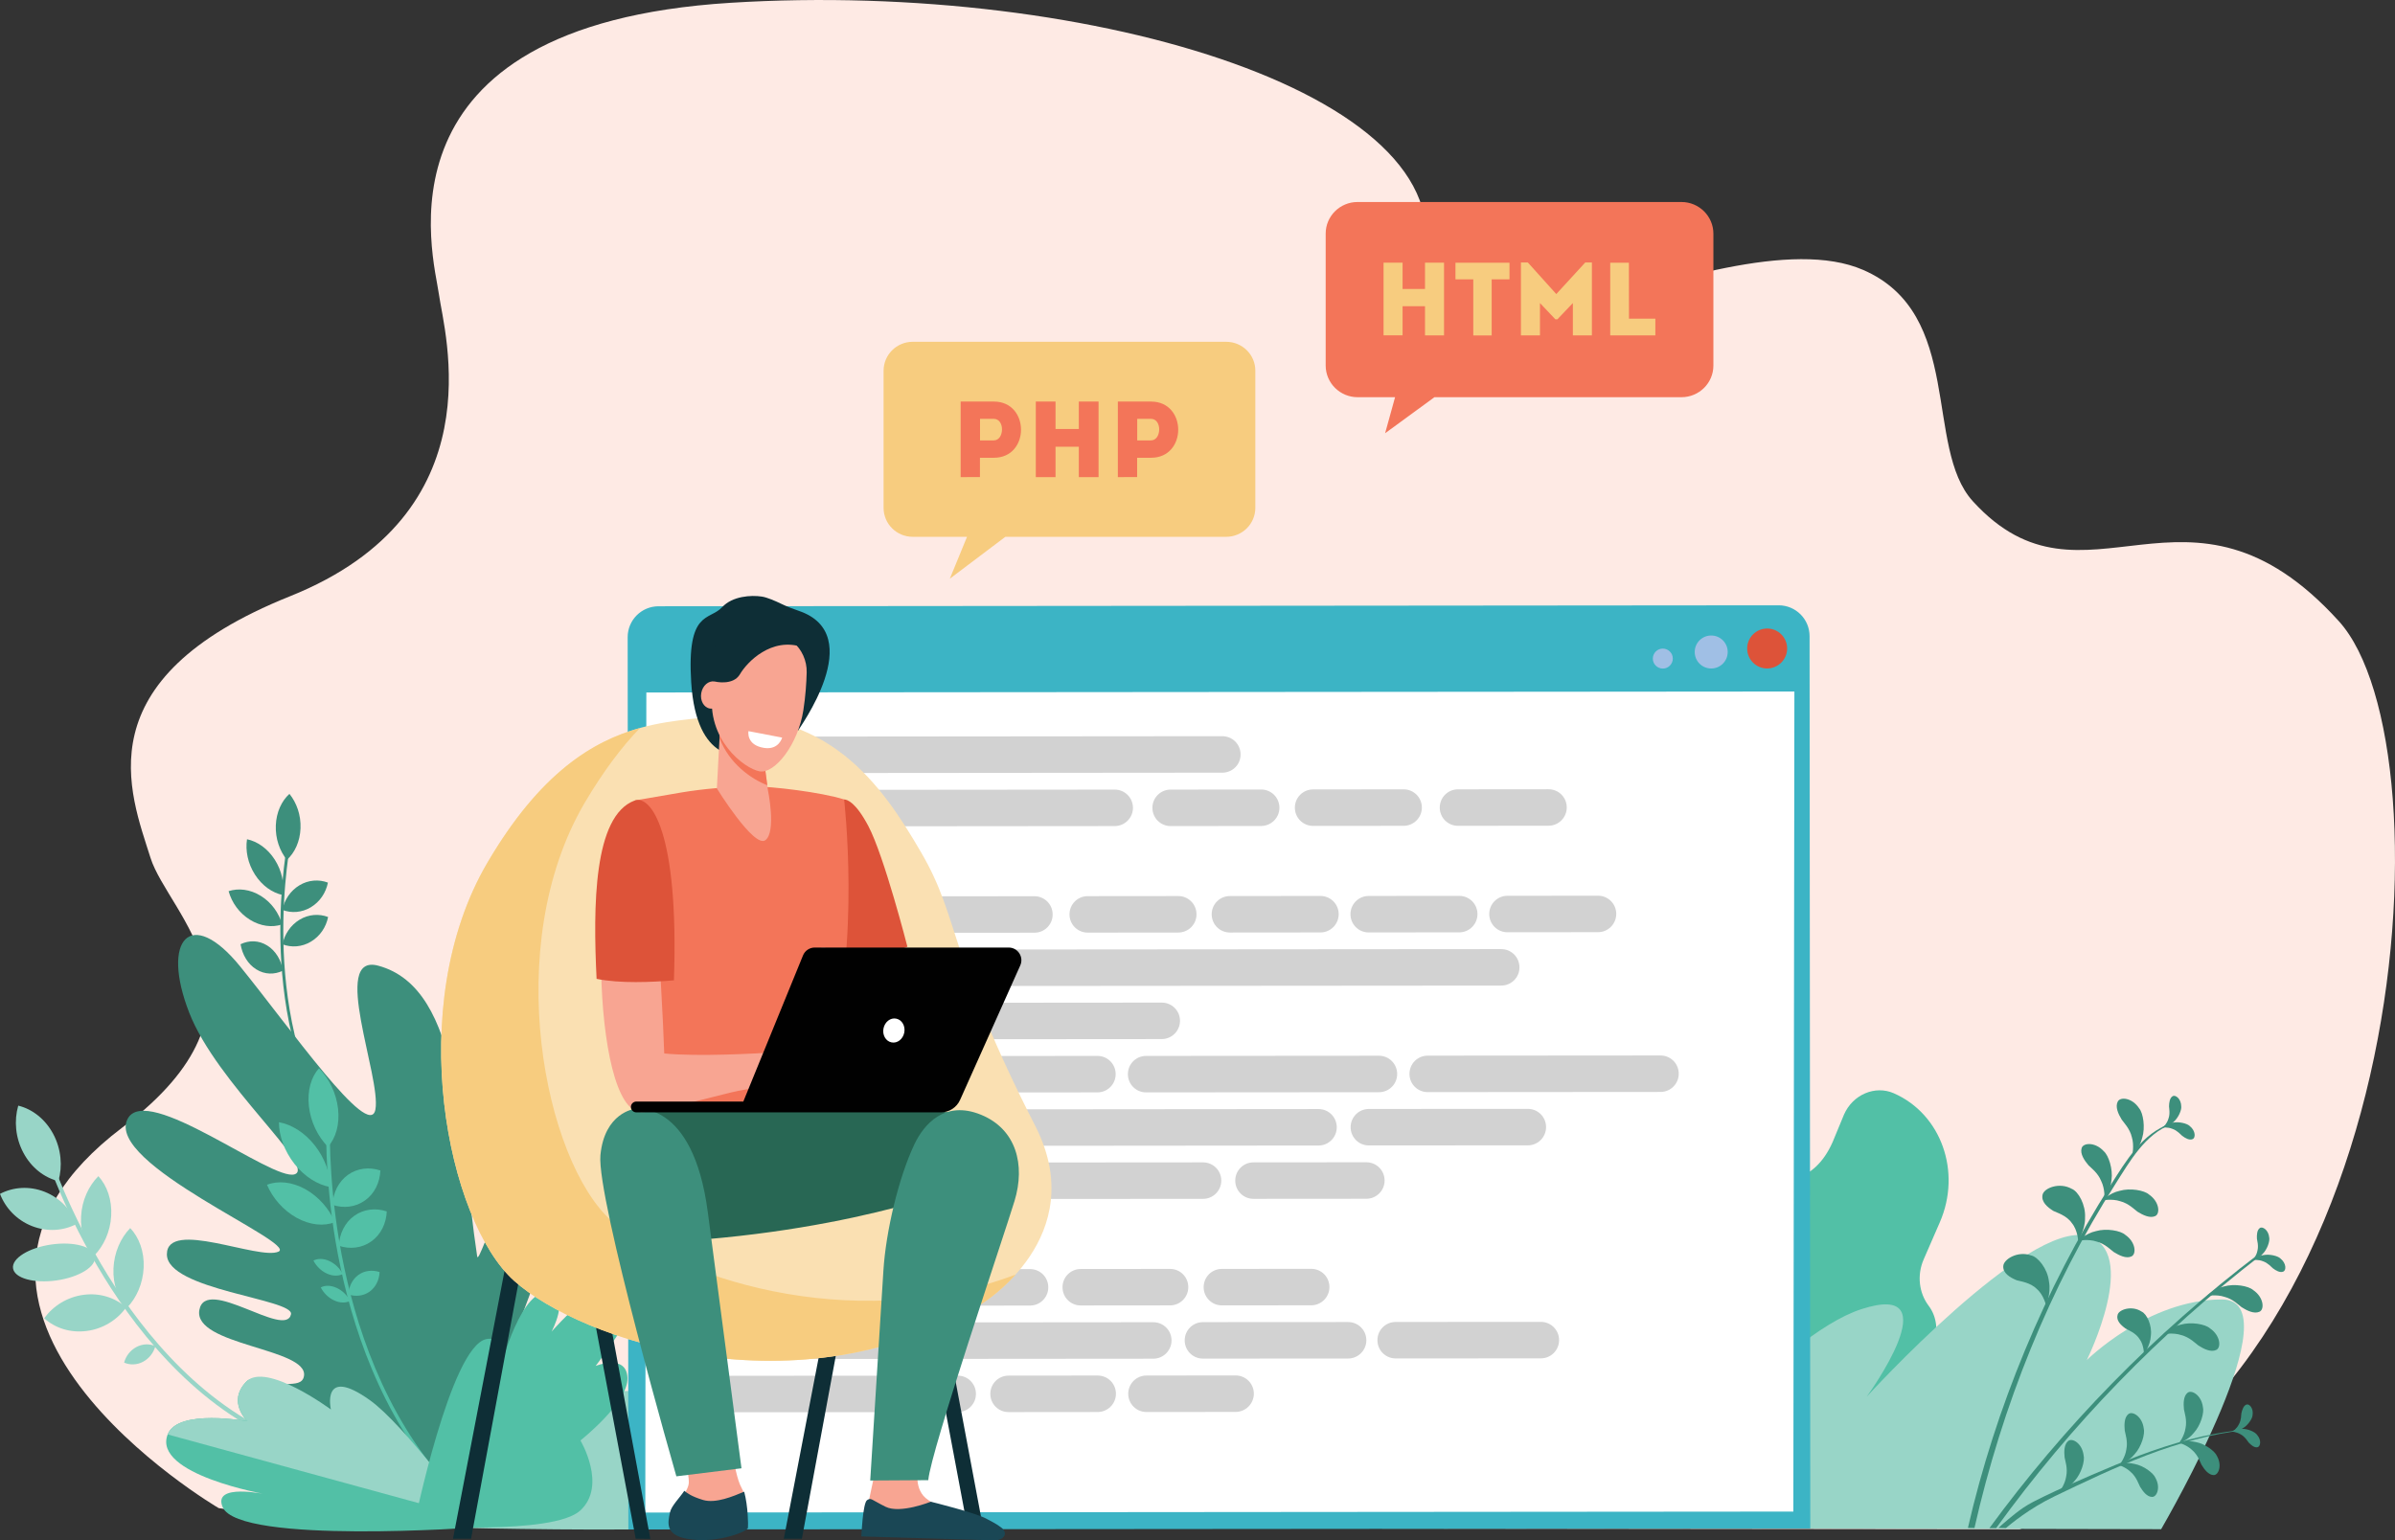 <?xml version="1.0" encoding="utf-8"?>
<!-- Generator: Adobe Illustrator 25.0.0, SVG Export Plug-In . SVG Version: 6.00 Build 0)  -->
<svg version="1.1" id="Layer_1" xmlns="http://www.w3.org/2000/svg" xmlns:xlink="http://www.w3.org/1999/xlink" x="0px" y="0px"
	 viewBox="0 0 2743.9 1765.3" style="enable-background:new 0 0 2743.9 1765.3;" xml:space="preserve">
<rect x="0" y="0" width="2743.9" height="1765.3" fill="#333333" stroke="none"/>
<style type="text/css">
	.st0{fill:#FEEAE4;}
	.st1{fill:#3D8F7C;}
	.st2{fill:#98D5C7;}
	.st3{fill:#52C0A6;}
	.st4{fill:#3CB4C5;}
	.st5{fill:#FFFFFF;}
	.st6{fill:#D2D2D2;}
	.st7{fill:#A0BFE5;}
	.st8{fill:#DD5339;}
	.st9{fill:#0E2E36;}
	.st10{fill:#FAE0B2;}
	.st11{fill:#F7CC7F;}
	.st12{fill:#F79D8E;}
	.st13{fill:#F37559;}
	.st14{fill:#F8A592;}
	.st15{fill:#286754;}
	.st16{fill:#1A4755;}
	.st17{fill:#010101;}
</style>
<g>
	<g>
		<g>
			<path class="st0" d="M837,3.2c417.4-25.9,855.1,109.2,790.7,305.1c-64.3,195.9,343.9-69.6,506.8,1
				c116,50.3,69.6,203.4,125.7,265.1c128.7,141.4,245.4-54.3,419.3,137.4c131.4,144.8,86,897.6-365.6,1040.7l-1928.9-2l-134.5-22.2
				c0,0-387.3-226.9-110.3-436.2c187.3-141.5,52.5-244.3,32.2-309.1c-23.4-74.4-78-204.3,159.9-299.7
				C570.1,588,508.7,380.5,502.9,337.5C497.1,294.7,419.6,29.2,837,3.2L837,3.2z"/>
			<g>
				<g>
					<path class="st1" d="M385.7,1300.6c-48.1-71.7-59.7-159.9-61-221.3c-1.4-66.6,8.7-116.9,8.8-117.4l-3.3-1.1
						c-0.1,0.5-10.3,51.2-8.9,118.3c1.3,62,13.1,151.1,61.7,223.7L385.7,1300.6z"/>
				</g>
				<g>
					<path class="st1" d="M344.3,949.3c-0.6,15.1-6.6,28-15.6,36.1c-8.3-10.2-13.3-24.4-12.7-39.5c0.6-15.1,6.6-28,15.6-36.1
						C339.9,920,344.9,934.2,344.3,949.3z"/>
				</g>
				<g>
					<path class="st1" d="M314.8,985.2c8.2,12.8,11.1,27.5,9.1,40.5c-11.9-2.5-23.6-10.6-31.8-23.4c-8.2-12.8-11.1-27.5-9.1-40.5
						C294.9,964.3,306.6,972.4,314.8,985.2z"/>
				</g>
				<g>
					<path class="st1" d="M298.8,1026.7c12.3,7.6,20.8,19.7,24.4,32.7c-11.3,3.8-24.7,2.2-36.9-5.4c-12.3-7.6-20.8-19.7-24.4-32.7
						C273.2,1017.6,286.6,1019.1,298.8,1026.7z"/>
				</g>
				<g>
					<path class="st1" d="M306.2,1083.6c9.7,6,16,16.8,18,28.8c-9.7,4.7-20.9,4.6-30.6-1.5c-9.7-6-16-16.8-18-28.8
						C285.4,1077.4,296.5,1077.5,306.2,1083.6z"/>
				</g>
				<g>
					<path class="st1" d="M343,1014.6c10.4-6.3,22.4-7,32.7-3.1c-2.3,11.5-9.1,21.9-19.5,28.2c-10.5,6.3-22.4,7-32.7,3.1
						C325.8,1031.3,332.6,1020.9,343,1014.6z"/>
				</g>
				<g>
					<path class="st1" d="M343.2,1054c10.4-6.3,22.4-7,32.7-3.1c-2.3,11.5-9.1,21.9-19.6,28.2c-10.4,6.3-22.4,7-32.7,3.1
						C326,1070.8,332.8,1060.3,343.2,1054z"/>
				</g>
			</g>
			<g>
				<g>
					<path class="st2" d="M336.2,1652.6c-100.8-36.7-171.3-124.2-212.7-191.2c-44.9-72.7-66.2-137.5-66.4-138.2l-4.5,1.8
						c0.2,0.7,21.7,66,66.9,139.2c41.8,67.6,113,156.1,215.1,193.2L336.2,1652.6z"/>
				</g>
				<g>
					<path class="st2" d="M61,1299.6c9.2,17.3,10.8,36.9,5.9,54c-16-3.9-30.9-15.2-40.1-32.5c-9.2-17.3-10.8-36.9-5.9-54
						C37,1271,51.8,1282.4,61,1299.6z"/>
				</g>
				<g>
					<path class="st2" d="M51.1,1365.8c17.5,6.9,30.4,20.7,36.6,36.9c-15,7.9-33.5,9.3-51.1,2.4c-17.5-6.9-30.4-20.7-36.6-36.9
						C15.1,1360.3,33.6,1358.9,51.1,1365.8z"/>
				</g>
				<g>
					
						<ellipse transform="matrix(0.99 -0.141 0.141 0.99 -203.522 23.218)" class="st2" cx="62" cy="1446.8" rx="47.4" ry="20.8"/>
				</g>
				<g>
					<path class="st2" d="M95.7,1483.9c18.8-2.5,36.3,3.3,48.8,14.5c-10.2,14.2-26.4,24.5-45.1,26.9c-18.8,2.5-36.3-3.3-48.8-14.5
						C60.8,1496.7,76.9,1486.4,95.7,1483.9z"/>
				</g>
				<g>
					<path class="st2" d="M92.9,1393.9c1-18.3,8.6-34.7,19.8-46c10,10.9,15.7,27.1,14.7,45.4s-8.6,34.7-19.8,46
						C97.6,1428.4,91.9,1412.1,92.9,1393.9z"/>
				</g>
				<g>
					<path class="st2" d="M130,1453.7c0.8-18.3,8.1-34.9,19.2-46.3c10.1,10.7,16.2,26.8,15.4,45.1c-0.8,18.3-8.1,34.9-19.2,46.3
						C135.2,1488.1,129.2,1472,130,1453.7z"/>
				</g>
				<g>
					<path class="st2" d="M156.3,1543.7c7.2-3.8,15-3.9,21.7-1c-2,7.5-7,14.1-14.1,17.9s-15,3.9-21.7,1
						C144.2,1554.1,149.2,1547.5,156.3,1543.7z"/>
				</g>
			</g>
			<path class="st1" d="M577.9,1555.5c0,0,78.4-173,52.2-211.6c-36.2-53.3-81.2,110.4-83.4,96c-20.7-135.9-16.4-307.2-113.4-333.2
				c-55.1-14.8,3.6,128-3.2,164.8s-98.5-94.5-155-164s-91.1-31.1-58.3,53.1c31.7,81.5,146.3,177,120.7,185.2
				c-25.7,8.2-169.6-105.4-191.3-63.5c-26.6,51.3,195.1,141.9,172.9,152.1s-127.9-37.8-127.9,3.1s146,51.1,142.2,68.7
				c-6.1,28.6-97.8-44.6-105-4.9c-7.3,40.6,124.5,43.7,119.9,75.4c-2.6,18.3-35.8-0.9-41.8,24.2c-13.7,57.2,194,137.4,194,137.4
				L577.9,1555.5z"/>
			<path class="st2" d="M722.5,1594.8c31.5,14.8,23,51.4,23,51.4s85.5-66.7,117.4-27.8c32,39,15.2,115.3-22.3,127.7
				c-13.3,4.4-62.4,6.3-120.7,6.7c-106.4,0.8-242.7-3-242.7-3S694.2,1581.5,722.5,1594.8z"/>
			<g>
				<g>
					<g>
						<path class="st3" d="M496.1,1687.7l3-2.6c-68.5-83.4-97.7-188-110.2-261.1c-13.5-79.3-10.8-139.5-10.8-140.1l-4.2-0.7
							c0,0.6-2.8,61.3,10.8,141C397.4,1497.9,426.9,1603.4,496.1,1687.7z"/>
					</g>
					<g>
						<path class="st3" d="M387.3,1270.7c2,18-2.6,33.6-11.6,43.6c-11.5-11.8-19.8-28.5-21.8-46.5s2.6-33.6,11.6-43.6
							C377,1236,385.3,1252.7,387.3,1270.7z"/>
					</g>
					<g>
						<path class="st3" d="M360.6,1312.6c11.7,14.9,17.8,32.3,17.8,47.8c-14.2-2.5-29.3-11.7-41-26.5
							c-11.7-14.9-17.8-32.3-17.8-47.8C333.9,1288.6,348.9,1297.8,360.6,1312.6z"/>
					</g>
					<g>
						<path class="st3" d="M349.6,1362.7c15.5,8.6,27.6,22.7,34.1,37.9c-12.4,4.9-28.2,3.6-43.7-4.9c-15.5-8.6-27.6-22.6-34.1-37.9
							C318.2,1352.9,334,1354.2,349.6,1362.7z"/>
					</g>
					<g>
						<path class="st3" d="M377.4,1445.2c6.7,3.1,12.2,8.7,15.3,14.9c-5,2.5-11.6,2.5-18.3-0.6s-12.2-8.7-15.3-14.9
							C364.1,1442.1,370.7,1442.1,377.4,1445.2z"/>
					</g>
					<g>
						<path class="st3" d="M385.8,1476c6.7,3.1,12.2,8.7,15.3,14.9c-5,2.5-11.6,2.5-18.3-0.6s-12.2-8.7-15.3-14.9
							C372.5,1472.8,379.1,1472.9,385.8,1476z"/>
					</g>
					<g>
						<path class="st3" d="M398.5,1346.5c11-7.9,24.6-9.3,37.3-5.1c-0.6,13.7-6.6,26.5-17.6,34.3c-11,7.9-24.6,9.3-37.3,5.1
							C381.6,1367.1,387.6,1354.4,398.5,1346.5z"/>
					</g>
					<g>
						<path class="st3" d="M405.8,1393.4c11-7.9,24.6-9.3,37.3-5.1c-0.6,13.7-6.6,26.5-17.6,34.3c-11,7.9-24.6,9.3-37.3,5.1
							C388.9,1414,394.9,1401.3,405.8,1393.4z"/>
					</g>
					<g>
						<path class="st3" d="M410.6,1461.1c7.1-5.1,16-6,24.3-3.3c-0.4,8.9-4.3,17.2-11.4,22.4c-7.1,5.1-16,6-24.3,3.3
							C399.6,1474.6,403.5,1466.3,410.6,1461.1z"/>
					</g>
				</g>
			</g>
			<path class="st3" d="M547.8,1750.3c0,0-100.1-128.6-142-148.2c-44.6-21-5.9,51.7-5.9,51.7s-95.4-93.7-117.8-70.3
				c-22.4,23.4,1.5,45.3,1.5,45.3s-79.9-14.8-91.5,15.1c-17.9,46,113.4,68.8,113.4,68.8s-62.9-13.8-50.3,14.7
				C274.2,1770.3,547.8,1750.3,547.8,1750.3z"/>
			<path class="st2" d="M192.1,1643.9c11.6-29.9,91.5-15.1,91.5-15.1s-23.9-21.9-1.5-45.3s97,31.8,97,31.8s-11.6-50.8,44.5-10.8
				C463.7,1633,541,1739.4,541,1739.4L192.1,1643.9z"/>
			<g>
				<g>
					<path class="st3" d="M474.2,1748.4c0,0,159.5,11.3,190.6-17.3c31.1-28.6,0.2-80.3,0.2-80.3s54.8-43.3,53.9-71.5
						c-0.9-28.3-36.5-13.9-36.5-13.9s60.5-77.8,46.1-92.6c-26.7-27.6-96.6,53.3-96.6,53.3s20.7-38.5-1.1-44.6
						c-33-9.2-57.3,85.7-57.3,85.7s6.2-37.5-16.6-32.5C516.1,1543.6,474.2,1748.4,474.2,1748.4z"/>
				</g>
			</g>
			<path class="st3" d="M2099.7,1308.6l12.9-31.2c10-23,35.6-33.9,57.1-24.5l0,0c54.3,23.8,77.9,90,52.7,147.9l-18.4,42.3
				c-8.1,18.5-5.3,38.9,5.6,53.3c9.9,13.1,11.5,31.2,4.6,47l-9.7,22.3c-10.5,24.2-31,42-55.2,49.4c-14.2,4.3-26.7,15-33.3,30.2
				l-13.7,31.6c-15.2,34.9-54.1,51.6-86.8,37.3l-18.7-8.2c-32.8-14.4-47-54.3-31.8-89.2l0,0c24.6-41.8,22.6-72.9,13.9-94.1
				c-12.8-31.1-12.7-66.9,1.2-98.7l1.9-4.5c14.6-33.6,42.8-58.7,76.5-69.4C2073.2,1345.3,2088.7,1333.7,2099.7,1308.6z"/>
			<path class="st2" d="M1865.6,1747.3c26.4-34.3,172.8-216.4,267-247c104-33.8,6,100.4,6,100.4s184.5-202.5,252.2-184.2
				c62.1,16.7,0,142.2,0,142.2s69.9-69.5,154.7-69.5c82.5,0-62,250.2-69.5,263.3l-402-0.8L1865.6,1747.3z"/>
			<g>
				<g>
					<path class="st1" d="M2423.9,1356.4c-75.4,118.1-130.3,255.2-161.8,394.7l-7.5-0.1c31.3-136.5,88.2-274.7,163.4-392.7
						c17.5-27.4,36.4-60,69.1-70.7c0.6-0.2,0.9,0.8,0.3,1C2457.6,1299.9,2440.2,1330.7,2423.9,1356.4z"/>
				</g>
				<g>
					<path class="st1" d="M2279.2,1751.3c84.2-115,187.6-222.4,309.4-314.8c1.2-0.9,2.9,1.2,1.6,2.1
						c-115.5,89.1-217.3,193.8-303.3,312.7L2279.2,1751.3z"/>
				</g>
				<path class="st1" d="M2430.8,1283.1c1.9,2.9,9.4,10.3,11.6,20.1c2.9,9.3,0.6,21,0.4,20.6c-0.6,0.2,8.6-7.5,11.5-19.9
					c3.7-11.8,1.1-28.3-3.5-33.7c-8-12.3-21.9-13.6-24.6-7.6C2423.2,1268.5,2426.8,1276.6,2430.8,1283.1z"/>
				<path class="st1" d="M2448.8,1388.6c-2.8-2-10.1-9.6-19.8-12c-9.2-3.1-20.9-1-20.5-0.8c-0.2,0.6,7.7-8.5,20-11.1
					c11.9-3.5,28.2-0.6,33.5,4.2c12.1,8.2,13.1,22.2,7.1,24.8C2463.2,1396.4,2455.2,1392.6,2448.8,1388.6z"/>
				<path class="st1" d="M2421.6,1434.8c-2.8-2-10.1-9.6-19.8-12c-9.2-3.1-20.9-1-20.5-0.8c-0.2,0.6,7.7-8.5,20-11.1
					c11.9-3.5,28.2-0.6,33.5,4.2c12.1,8.2,13.1,22.2,7.1,24.8C2436,1442.7,2428,1438.8,2421.6,1434.8z"/>
				<path class="st1" d="M2518.7,1542c-2.8-2-10.1-9.6-19.8-12c-9.2-3.1-20.9-1-20.5-0.8c-0.2,0.6,7.7-8.5,20-11.1
					c11.9-3.5,28.2-0.6,33.5,4.2c12.1,8.2,13.1,22.2,7.1,24.8C2533,1549.9,2525.1,1546.1,2518.7,1542z"/>
				<path class="st1" d="M2568.3,1498.2c-2.8-2-10.1-9.6-19.8-12c-9.2-3.1-20.9-1-20.5-0.8c-0.2,0.6,7.7-8.5,20-11.1
					c11.9-3.5,28.2-0.6,33.5,4.2c12.1,8.2,13.1,22.2,7.1,24.8C2582.6,1506,2574.7,1502.2,2568.3,1498.2z"/>
				<path class="st1" d="M2392.7,1335.4c2.4,2.5,10.9,8.7,14.6,18.1c4.4,8.7,3.9,20.6,3.6,20.2c-0.5,0.3,7.3-8.8,8.2-21.5
					c1.8-12.3-3.3-28.1-8.8-32.8c-9.8-10.9-23.7-9.9-25.4-3.6C2382.9,1322.2,2387.8,1329.6,2392.7,1335.4z"/>
				<path class="st1" d="M2352.6,1387.8c3.4,1.8,15.1,5,21.1,13.9c6.7,7.9,7.5,21.3,7.1,21c-0.6,0.6,8.4-13,8-27.5
					c0.8-14.5-7.7-29.9-15.3-32.8c-14-7.9-31.9-0.9-33.4,6.9C2338.4,1377.3,2345.6,1383.5,2352.6,1387.8z"/>
				<path class="st1" d="M2310.5,1467.2c3.6,1.2,15.8,2.4,23.1,10.1c7.9,6.6,11,19.7,10.5,19.5c-0.5,0.7,6.1-14.2,3.3-28.4
					c-1.6-14.4-12.6-28.2-20.6-29.7c-15.1-5.5-31.6,4.5-31.7,12.5C2294.7,1459.2,2302.9,1464.1,2310.5,1467.2z"/>
				<path class="st1" d="M2435.2,1522.5c2.6,1.7,12,5,16.3,12.5c5,6.8,4.9,17.8,4.6,17.5c-0.5,0.4,7.6-10.1,8.1-21.9
					c1.5-11.7-4.6-24.8-10.6-27.5c-10.9-7.3-25.9-2.5-27.5,3.7C2424.2,1513.2,2429.7,1518.6,2435.2,1522.5z"/>
				<path class="st1" d="M2500.1,1301.7c-1.6-1.3-5.6-6.1-11.2-8c-5.3-2.3-12.3-1.5-12.1-1.4c-0.2,0.3,4.9-4.7,12.3-5.7
					c7.2-1.5,16.7,0.9,19.7,3.9c6.8,5.4,6.8,13.7,3.1,15C2508.2,1307,2503.7,1304.4,2500.1,1301.7z"/>
				<path class="st1" d="M2485,1268c0.1,2.1,1.4,8.2-0.6,13.8c-1.5,5.6-6.3,10.7-6.3,10.4c-0.4-0.1,6.7-1,12-6.3
					c5.6-4.8,9.5-13.8,8.9-18c-0.1-8.7-6.7-13.7-9.9-11.6C2485.8,1258.3,2485.1,1263.5,2485,1268z"/>
				<path class="st1" d="M2604,1453.5c-1.6-1.3-5.6-6.1-11.2-8c-5.3-2.3-12.3-1.5-12.1-1.4c-0.2,0.3,4.9-4.7,12.3-5.7
					c7.2-1.5,16.7,0.9,19.7,3.9c6.8,5.4,6.8,13.7,3.1,15C2612.1,1458.8,2607.6,1456.2,2604,1453.5z"/>
				<path class="st1" d="M2585.7,1419.5c0.2,2,2.1,8,0.6,13.8c-1,5.7-5.4,11.2-5.4,10.9c-0.4,0,6.6-1.6,11.5-7.3
					c5.2-5.2,8.3-14.6,7.4-18.7c-0.8-8.7-7.8-13.1-10.8-10.8C2585.8,1409.7,2585.5,1415,2585.7,1419.5z"/>
			</g>
			<g>
				<path class="st1" d="M2502.1,1615.2c0.5,3.2,3.8,12.4,1.8,21.5c-1.2,9-7.7,17.8-7.8,17.4c-0.6,0,10.2-2.9,17.4-12.1
					c7.8-8.5,12.1-23.3,10.3-29.7c-1.8-13.5-13-20-17.6-16.1C2501.5,1600,2501.4,1608.2,2502.1,1615.2z"/>
				<path class="st1" d="M2434.3,1639.6c0.5,3.2,3.8,12.4,1.8,21.5c-1.2,9-7.7,17.8-7.8,17.4c-0.6,0,10.2-2.9,17.4-12.1
					c7.8-8.5,12.1-23.3,10.3-29.7c-1.8-13.5-13-20-17.6-16.1C2433.7,1624.4,2433.6,1632.6,2434.3,1639.6z"/>
				<path class="st1" d="M2365.4,1670.4c0.5,3.2,3.8,12.4,1.8,21.5c-1.2,9-7.7,17.8-7.8,17.4c-0.6,0,10.2-2.9,17.4-12.1
					c7.8-8.5,12.1-23.3,10.3-29.7c-1.8-13.5-13-20-17.6-16.1C2364.8,1655.2,2364.6,1663.4,2365.4,1670.4z"/>
				<path class="st1" d="M2522.3,1678.8c-1.4-2.6-4.1-11.2-10.6-16.8c-5.9-5.9-15.6-8.8-15.4-8.5c-0.4,0.3,9.1-3.5,19.6-0.8
					c10.4,1.9,21.8,10.4,24.1,16.1c6.1,10.9,1.6,22-4,21.7C2530.4,1690.3,2525.7,1684.4,2522.3,1678.8z"/>
				<path class="st1" d="M2451.8,1703.8c-1.4-2.6-4.1-11.2-10.6-16.8c-5.9-5.9-15.6-8.8-15.4-8.5c-0.4,0.3,9.1-3.5,19.6-0.8
					c10.4,1.9,21.8,10.4,24.1,16.1c6.1,10.9,1.6,22-4,21.7C2459.8,1715.4,2455.2,1709.4,2451.8,1703.8z"/>
				<path class="st1" d="M2576.1,1653c-1.2-1.5-4-6.5-8.9-9.1c-4.5-2.9-11-3.5-10.8-3.3c-0.2,0.3,5.3-3.4,12.2-3.1
					c6.8-0.2,15.1,3.6,17.3,6.9c5.3,6.1,3.9,13.6,0.3,14.2C2582.6,1659.2,2578.9,1656,2576.1,1653z"/>
				<path class="st1" d="M2567.9,1619.7c-0.3,1.9-0.1,7.7-2.8,12.5c-2.3,4.9-7.5,8.7-7.5,8.4c-0.3-0.1,6.3,0.2,12-3.8
					c5.9-3.4,10.9-11,11.1-14.9c1.4-7.9-3.8-13.6-7.1-12.2C2570.3,1611,2568.8,1615.6,2567.9,1619.7z"/>
				<path class="st1" d="M2571.4,1638.5c-21.7,2-43.2,6-64.3,11.5c-38.5,10.1-75.5,25.1-111.9,40.9c-17.9,7.8-35.9,15.5-53.5,24.1
					c-8.2,4-16.5,8-24,13.1c-10.2,6.9-26.1,20.8-28,22.9l8.4,0.2c5.7-4.7,26.7-22.4,55.8-36.4c69-33.2,140.7-67.3,217.7-75.8
					C2571.9,1639.1,2571.8,1638.5,2571.4,1638.5z"/>
			</g>
		</g>
		<g>
			<path class="st4" d="M719.9,1752.8l-0.8-1022.6c0-19.5,15.8-35.4,35.4-35.4l1283.3-1.1c19.5,0,35.4,15.8,35.4,35.4l0.8,1022.6
				L719.9,1752.8z"/>
			<polygon class="st5" points="2054.6,1732.3 739.3,1733.4 740.5,793.6 2055.8,792.5 			"/>
			<path class="st6" d="M1400.4,885.5l-563,0.5c-11.6,0-20.9-9.3-20.9-20.9l0,0c0-11.6,9.3-20.9,20.9-20.9l563-0.5
				c11.6,0,20.9,9.3,20.9,20.9l0,0C1421.4,876.2,1412,885.5,1400.4,885.5z"/>
			<path class="st6" d="M1277.1,946.7l-439.6,0.4c-11.6,0-20.9-9.3-20.9-20.9l0,0c0-11.6,9.3-20.9,20.9-20.9l439.6-0.4
				c11.6,0,20.9,9.3,20.9,20.9l0,0C1298,937.3,1288.6,946.7,1277.1,946.7z"/>
			<path class="st6" d="M1026.4,1007.9l-188.8,0.2c-11.6,0-20.9-9.3-20.9-20.9l0,0c0-11.6,9.4-20.9,20.9-20.9l188.8-0.2
				c11.6,0,20.9,9.3,20.9,20.9l0,0C1047.3,998.6,1037.9,1007.9,1026.4,1007.9z"/>
			<path class="st6" d="M1185.1,1068.9l-347.6,0.3c-11.6,0-20.9-9.4-20.9-20.9l0,0c0-11.6,9.3-20.9,20.9-20.9l347.6-0.3
				c11.6,0,20.9,9.3,20.9,20.9l0,0C1206.1,1059.5,1196.7,1068.9,1185.1,1068.9z"/>
			<path class="st6" d="M1349.9,1068.7l-103.7,0.1c-11.6,0-20.9-9.3-20.9-20.9l0,0c0-11.6,9.3-20.9,20.9-20.9l103.7-0.1
				c11.6,0,20.9,9.3,20.9,20.9l0,0C1370.9,1059.3,1361.5,1068.7,1349.9,1068.7z"/>
			<path class="st6" d="M1512.8,1068.6l-103.7,0.1c-11.6,0-20.9-9.3-20.9-20.9l0,0c0-11.6,9.3-20.9,20.9-20.9l103.7-0.1
				c11.6,0,20.9,9.3,20.9,20.9l0,0C1533.7,1059.2,1524.3,1068.6,1512.8,1068.6z"/>
			<path class="st6" d="M1444.9,946.6l-103.7,0.1c-11.6,0-20.9-9.3-20.9-20.9l0,0c0-11.6,9.3-20.9,20.9-20.9l103.7-0.1
				c11.6,0,20.9,9.3,20.9,20.9l0,0C1465.8,937.2,1456.5,946.5,1444.9,946.6z"/>
			<path class="st6" d="M1608.1,946.4l-103.7,0.1c-11.6,0-20.9-9.3-20.9-20.9l0,0c0-11.6,9.3-20.9,20.9-20.9l103.7-0.1
				c11.6,0,20.9,9.3,20.9,20.9l0,0C1629,937,1619.6,946.4,1608.1,946.4z"/>
			<path class="st6" d="M1774.1,946.3l-103.7,0.1c-11.6,0-20.9-9.3-20.9-20.9l0,0c0-11.6,9.3-20.9,20.9-20.9l103.7-0.1
				c11.6,0,20.9,9.3,20.9,20.9l0,0C1795,936.9,1785.6,946.3,1774.1,946.3z"/>
			<path class="st6" d="M1671.8,1068.5l-103.7,0.1c-11.6,0-20.9-9.3-20.9-20.9l0,0c0-11.6,9.3-20.9,20.9-20.9l103.7-0.1
				c11.6,0,20.9,9.3,20.9,20.9l0,0C1692.7,1059.1,1683.4,1068.5,1671.8,1068.5z"/>
			<path class="st6" d="M1830.8,1068.3l-103.7,0.1c-11.6,0-20.9-9.3-20.9-20.9l0,0c0-11.6,9.3-20.9,20.9-20.9l103.7-0.1
				c11.6,0,20.9,9.3,20.9,20.9l0,0C1851.7,1058.9,1842.3,1068.3,1830.8,1068.3z"/>
			<path class="st6" d="M1719.9,1129.5l-882.3,0.7c-11.6,0-20.9-9.3-20.9-20.9l0,0c0-11.6,9.3-20.9,20.9-20.9l882.3-0.7
				c11.6,0,20.9,9.3,20.9,20.9l0,0C1740.9,1120.1,1731.5,1129.5,1719.9,1129.5z"/>
			<path class="st6" d="M1331,1190.8l-493.3,0.4c-11.6,0-20.9-9.3-20.9-20.9l0,0c0-11.6,9.3-20.9,20.9-20.9l493.3-0.4
				c11.6,0,20.9,9.3,20.9,20.9l0,0C1351.9,1181.4,1342.5,1190.8,1331,1190.8z"/>
			<path class="st6" d="M1257.3,1251.9l-419.5,0.3c-11.6,0-20.9-9.3-20.9-20.9l0,0c0-11.6,9.3-20.9,20.9-20.9l419.5-0.3
				c11.6,0,20.9,9.3,20.9,20.9l0,0C1278.2,1242.6,1268.8,1251.9,1257.3,1251.9z"/>
			<path class="st6" d="M1579.8,1251.7l-266.7,0.2c-11.6,0-20.9-9.3-20.9-20.9l0,0c0-11.6,9.3-20.9,20.9-20.9l266.7-0.2
				c11.6,0,20.9,9.3,20.9,20.9l0,0C1600.8,1242.3,1591.4,1251.7,1579.8,1251.7z"/>
			<path class="st6" d="M1902.4,1251.4l-266.7,0.2c-11.6,0-20.9-9.3-20.9-20.9l0,0c0-11.6,9.3-20.9,20.9-20.9l266.7-0.2
				c11.6,0,20.9,9.3,20.9,20.9l0,0C1923.3,1242,1914,1251.4,1902.4,1251.4z"/>
			<path class="st6" d="M1510.6,1312.8l-672.8,0.6c-11.6,0-20.9-9.3-20.9-20.9l0,0c0-11.6,9.3-20.9,20.9-20.9l672.8-0.6
				c11.6,0,20.9,9.3,20.9,20.9l0,0C1531.5,1303.4,1522.2,1312.8,1510.6,1312.8z"/>
			<path class="st6" d="M1750.4,1312.6l-182.1,0.1c-11.6,0-20.9-9.3-20.9-20.9l0,0c0-11.6,9.3-20.9,20.9-20.9l182.1-0.1
				c11.6,0,20.9,9.3,20.9,20.9l0,0C1771.3,1303.2,1762,1312.6,1750.4,1312.6z"/>
			<path class="st6" d="M1378.3,1373.9l-540.5,0.4c-11.6,0-20.9-9.3-20.9-20.9l0,0c0-11.6,9.4-20.9,20.9-20.9l540.5-0.4
				c11.6,0,20.9,9.3,20.9,20.9l0,0C1399.2,1364.5,1389.9,1373.9,1378.3,1373.9z"/>
			<path class="st6" d="M1565.4,1373.8l-129.3,0.1c-11.6,0-20.9-9.3-20.9-20.9l0,0c0-11.6,9.3-20.9,20.9-20.9l129.3-0.1
				c11.6,0,20.9,9.3,20.9,20.9l0,0C1586.3,1364.4,1577,1373.8,1565.4,1373.8z"/>
			<path class="st6" d="M1130.8,1435.2l-292.9,0.2c-11.6,0-20.9-9.3-20.9-20.9l0,0c0-11.6,9.3-20.9,20.9-20.9l292.9-0.2
				c11.6,0,20.9,9.3,20.9,20.9l0,0C1151.7,1425.8,1142.4,1435.2,1130.8,1435.2z"/>
			<path class="st6" d="M1017.6,1496.3l-179.7,0.1c-11.6,0-20.9-9.3-20.9-20.9l0,0c0-11.6,9.3-20.9,20.9-20.9l179.7-0.1
				c11.6,0,20.9,9.3,20.9,20.9l0,0C1038.6,1486.9,1029.2,1496.3,1017.6,1496.3z"/>
			<path class="st6" d="M1180.1,1496.2l-102.3,0.1c-11.6,0-20.9-9.3-20.9-20.9l0,0c0-11.6,9.3-20.9,20.9-20.9l102.3-0.1
				c11.6,0,20.9,9.3,20.9,20.9l0,0C1201,1486.8,1191.7,1496.2,1180.1,1496.2z"/>
			<path class="st6" d="M1340.5,1496l-102.3,0.1c-11.6,0-20.9-9.3-20.9-20.9l0,0c0-11.6,9.3-20.9,20.9-20.9l102.3-0.1
				c11.6,0,20.9,9.3,20.9,20.9l0,0C1361.4,1486.7,1352,1496,1340.5,1496z"/>
			<path class="st6" d="M1502.2,1495.9l-102.3,0.1c-11.6,0-20.9-9.3-20.9-20.9l0,0c0-11.6,9.3-20.9,20.9-20.9l102.3-0.1
				c11.6,0,20.9,9.3,20.9,20.9l0,0C1523.1,1486.5,1513.8,1495.9,1502.2,1495.9z"/>
			<path class="st6" d="M1321.3,1557.1l-483.3,0.4c-11.6,0-20.9-9.3-20.9-20.9l0,0c0-11.6,9.4-20.9,20.9-20.9l483.3-0.4
				c11.6,0,20.9,9.3,20.9,20.9l0,0C1342.2,1547.7,1332.8,1557.1,1321.3,1557.1z"/>
			<path class="st6" d="M1544.5,1556.9l-166.3,0.1c-11.6,0-20.9-9.3-20.9-20.9l0,0c0-11.6,9.3-20.9,20.9-20.9l166.3-0.1
				c11.6,0,20.9,9.3,20.9,20.9l0,0C1565.4,1547.5,1556,1556.9,1544.5,1556.9z"/>
			<path class="st6" d="M1765.3,1556.7l-166.3,0.1c-11.6,0-20.9-9.3-20.9-20.9l0,0c0-11.6,9.3-20.9,20.9-20.9l166.3-0.1
				c11.6,0,20.9,9.3,20.9,20.9l0,0C1786.2,1547.4,1776.9,1556.7,1765.3,1556.7z"/>
			<path class="st6" d="M1097.2,1618.3l-259.2,0.2c-11.6,0-20.9-9.3-20.9-20.9l0,0c0-11.6,9.3-20.9,20.9-20.9l259.2-0.2
				c11.6,0,20.9,9.3,20.9,20.9l0,0C1118.1,1609,1108.8,1618.3,1097.2,1618.3z"/>
			<path class="st6" d="M1257.6,1618.2l-102.1,0.1c-11.6,0-20.9-9.3-20.9-20.9l0,0c0-11.6,9.3-20.9,20.9-20.9l102.1-0.1
				c11.6,0,20.9,9.3,20.9,20.9l0,0C1278.5,1608.8,1269.1,1618.2,1257.6,1618.2z"/>
			<path class="st6" d="M1415.6,1618.1l-102.1,0.1c-11.6,0-20.9-9.3-20.9-20.9l0,0c0-11.6,9.3-20.9,20.9-20.9l102.1-0.1
				c11.6,0,20.9,9.3,20.9,20.9l0,0C1436.5,1608.7,1427.1,1618.1,1415.6,1618.1z"/>
			<path class="st7" d="M1905.1,766.2L1905.1,766.2c-6.3,0-11.5-5.1-11.5-11.4l0,0c0-6.3,5.1-11.5,11.4-11.5l0,0
				c6.3,0,11.5,5.1,11.5,11.4l0,0C1916.5,761,1911.4,766.2,1905.1,766.2z"/>
			<path class="st7" d="M1960.5,766.1L1960.5,766.1c-10.4,0-18.9-8.4-18.9-18.9l0,0c0-10.4,8.4-18.9,18.9-18.9l0,0
				c10.4,0,18.9,8.4,18.9,18.9l0,0C1979.4,757.6,1971,766.1,1960.5,766.1z"/>
			<path class="st8" d="M2024.6,766.1L2024.6,766.1c-12.6,0-22.9-10.2-22.9-22.9l0,0c0-12.6,10.2-22.9,22.9-22.9l0,0
				c12.6,0,22.9,10.2,22.9,22.9l0,0C2047.5,755.8,2037.2,766,2024.6,766.1z"/>
		</g>
		<g>
			<polygon class="st9" points="539.7,1763.4 519,1763.4 596.1,1362.5 613.3,1365.8 			"/>
			<polygon class="st9" points="1110.5,1761.6 1127.7,1758.3 1053.4,1362.5 1036.1,1365.8 			"/>
			<polygon class="st9" points="918.7,1763.4 898,1763.4 975.1,1362.5 992.4,1365.8 			"/>
			<polygon class="st9" points="728.3,1763.4 745.1,1763.6 671.2,1364.3 653.9,1367.6 			"/>
			<path class="st10" d="M803.4,822.7c-68.2,7.3-156.4,15-244.9,165.8c-96.8,164.8-45.8,410.9,30.5,479.3
				c76.4,68.4,325.8,152.9,535.5,26.4c0,0,126.6-76.6,61.6-203.8c-100-195.7-85.9-236.5-130.6-313.2
				C1010.9,900.6,948.1,807.1,803.4,822.7z"/>
			<path class="st11" d="M558.5,988.5c60.4-102.9,120.7-139.2,174.6-154.1c-20.8,21.6-41.9,49.5-63.1,85.4
				c-96.8,164.8-45.8,410.9,30.5,479.3c67.7,60.7,271.6,133.9,463.1,61.6c-19.7,21.9-39,33.6-39,33.6
				c-209.7,126.4-459.2,42-535.5-26.4C512.7,1399.4,461.7,1153.3,558.5,988.5z"/>
			<g>
				<polygon class="st12" points="1022.2,1073.1 1039.7,1125.9 986.3,1104.8 				"/>
				<path class="st8" d="M967.2,916.2c3.6,0.1,13.3,3.4,27.6,30.4c18.2,34.4,44.8,138.4,44.8,138.4l-79.5,29.6l-10.2-21.7
					l-16.8-167.1C933.1,925.8,966.2,916.2,967.2,916.2z"/>
				<path class="st13" d="M862.1,901.2c22.7,0,78.9,6.7,105,15c0,0,19.2,164.7-17.3,289.9c-8.2,28,6.7,116.2,6.7,116.2l-235.4-3.1
					c0,0,27.9-213.1,17.4-247.5s-10.8-154.4-10.8-154.4s1.6-0.3,52.9-9.1C804.7,904.1,837.9,901.2,862.1,901.2z"/>
				<path class="st14" d="M834.7,1628.1c0,0,5.2,60.1,14.8,76.8c9.6,16.6-0.5,44.9-1,48.8s-20.2,9.4-51.4,6.1s-30.7-10.5-28.2-22.2
					s19.2-26.6,20.2-37.7s-9.6-51.1-9.6-51.1L834.7,1628.1z"/>
				<path class="st15" d="M930.1,1272.7c0,0,162.5-9,198.8,13s-6.6,67.1-6.6,67.1s-132.3,57.5-353.8,70.3
					c-52.5,3-57-136.8-47.2-148.3C731.2,1263.2,930.1,1272.7,930.1,1272.7z"/>
				<path class="st16" d="M793.2,1764.4c-32.2-3.4-28.2-19.2-25.6-31.2c1.6-7.5,10.9-16.4,16.4-24.7c2.9,2.3,7.6,6.3,21.5,10.5
					c14.5,4.3,34.4-4.2,47.1-9.5c4.5,16.8,4.7,38.3,4.3,41.5C856.3,1754.9,825.4,1767.9,793.2,1764.4z"/>
				<path class="st1" d="M810.9,1389c6.5,49.1,38.6,293.7,38.6,293.7l-74.6,9.2c0,0-91.7-319.3-87-368.1c4.7-48.8,39-52.9,39-52.9
					S793.8,1258.9,810.9,1389z"/>
				<path class="st14" d="M725.3,935.6c22-8.3,32.8,190.1,35.7,271.7c39,3.8,106.9,0,123.8-1.2c8-0.6,26.3-7.3,34.2-8.4
					c8.1-1.1,15.5-1.6,19.4-0.9c1.5,0.3,42.1,16.9,45.6,20.5c4.3,4.5,16,15.9,14,20.8s-22.4-13.7-22.4-13.7l-10-5.6
					c12.4,12.2,36.2,28.2,32.7,34c-3.3,5.7-24.7-10.6-40-21.6c13.1,11.8,29.3,33,25.6,36.3c-3.4,3-21.9-21.5-41.6-28.6
					c-7.3-2.6-14.6,4.6-20.4,5.5c-4.2,0.6-10.8,2-14.9,0.8l-21.4-6.1c-7.3,0.7-7.5,5-14.8,6.5c-8.5,1.8-22.6,3.7-33.4,6.4
					c-62.7,15.3-83.6,22.4-102.7,22.4C676.6,1274.5,673.3,955.1,725.3,935.6z"/>
				<path class="st8" d="M683.5,1121.8c-4.1-83.6-3.5-186.7,43.4-204.3c18.5-6.9,51.1,34.8,45.2,206
					C747.1,1125.6,710.4,1127.3,683.5,1121.8z"/>
				<polygon class="st12" points="945.8,1085.9 941,1085.9 869.2,1262.4 874.1,1261.7 				"/>
				<path class="st14" d="M1052.8,1679.5c0,0-6.5,20.9,5.1,34.7c11.7,13.8,60.1,27.3,66.4,34.8c6.4,7.5,5.9,13.8,5.9,13.8
					l-135.9-3.7l1.5-41l6.3-29.5L1052.8,1679.5z"/>
				<path class="st16" d="M1066.4,1721c0,0-34.9,14.1-51.8,5.8c-16.9-8.4-16.4-10.7-21.2-7.6c-4.9,3.1-6.6,41.6-6.6,41.6l152.8,4.5
					c10.6-0.2,16-8.1,7.4-14.8c-5.9-4.6-12.8-7.7-16.7-9.9C1118.4,1733.8,1066.4,1721,1066.4,1721z"/>
				<path class="st1" d="M1047.7,1311.2c10.5-22.1,34.4-50.9,76.4-33.6c40.1,16.5,50.9,57.2,38.2,98.8
					c-12.7,41.6-95.9,286.2-98.8,319.9l-66.5,0.4c0,0,12.1-193.7,15.1-240.5C1014.9,1411.2,1029.5,1349.5,1047.7,1311.2z"/>
				<path class="st17" d="M1155.6,1085.9H933.4c-5.9,0-11.2,3.6-13.4,9l-68.4,167.5H729c-3.4,0-6.2,2.8-6.2,6.2l0,0
					c0,3.4,2.8,6.2,6.2,6.2h348.8c9.6,0,18.3-5.6,22.2-14.4l68.9-154C1173.2,1096.8,1166.2,1085.9,1155.6,1085.9z"/>
				<path class="st5" d="M1036,1183.4c-1.5,7.5-8,12.6-14.6,11.2c-6.6-1.3-10.7-8.5-9.2-16s8-12.6,14.6-11.2
					C1033.4,1168.7,1037.5,1175.9,1036,1183.4z"/>
				<g>
					<path class="st9" d="M915,700c-6.7-2.3-13.3-4.8-19.7-7.9c-7.2-3.5-16.5-7.5-22.4-8.4c-12.4-1.9-33.7-0.6-45.5,12.1
						c-14.7,15.9-40.7,2.9-35.5,86.2c5.9,94.3,58.4,83.9,59.6,82.3c1.3-1.6,46.8-60.3,46.8-60.3s15.9,34.8,15.9,33.5
						C914.2,836.3,995.4,727.1,915,700z"/>
					<path class="st14" d="M875.2,871.3l4.5,33.7c0,0,10.1,48.5-2.9,57.9s-55.5-59.3-55.5-59.3l4.5-85.4L875.2,871.3z"/>
					<path class="st13" d="M824.4,845.9c10.8,29.1,36.4,47,54.7,54l-3.8-28.6l-49.4-53.1L824.4,845.9z"/>
					<path class="st14" d="M872.5,725.3c27.6-4.5,52.4,17.8,51.7,45.4c-0.3,12-1.3,27-3.8,43.2c-6,38.9-32.5,73.1-50.1,70.1
						c-17.5-3.1-61.7-36.6-53.9-92C821.2,757.9,843.5,730,872.5,725.3z"/>
					<path class="st14" d="M828.6,798.7c-1.5,8.6-8.3,14.5-15.3,13.3s-11.4-9.1-9.9-17.7c1.5-8.6,8.3-14.5,15.3-13.3
						C825.6,782.2,830.1,790.2,828.6,798.7z"/>
					<path class="st9" d="M818.7,781c0,0,21.2,5.3,29.1-8.4c7.9-13.6,36-43.1,71.8-30.9c35.8,12.2-31.5-29.7-34.4-29.7
						s-37.2-0.2-37.2-0.2s-26.5,21.8-27.4,24.2c-1,2.4-8.6,28.5-8.6,28.5L818.7,781z"/>
				</g>
				<path class="st5" d="M857.5,837.9l38.6,7.4c0,0-3.7,14.5-20.8,11.8C854.5,853.8,857.5,837.9,857.5,837.9z"/>
			</g>
		</g>
		<g>
			<path class="st13" d="M1555.3,231.5h371.1c20.2,0,36.6,16.3,36.6,36.3v151.1c0,20.1-16.4,36.3-36.6,36.3h-283l-56.5,41.3
				l11.4-41.3h-42.9c-20.2,0-36.6-16.3-36.6-36.3v-151C1518.7,247.8,1535.1,231.5,1555.3,231.5z"/>
			<g>
				<g>
					<path class="st11" d="M1654.4,384.4c-7.3,0-14.5,0-21.8,0v-33.5h-25.7v33.4c-7.3,0-14.6,0-21.8,0V301c7.1,0,14.5,0,21.8,0v30.2
						h25.7V301c7.3,0,14.5,0,21.8,0V384.4z"/>
					<path class="st11" d="M1667.5,320.1c0-6.4,0-12.7,0-19h61.9c0,6.3,0,12.6,0,19H1709v64.3c-7,0-14,0-21.1,0v-64.3H1667.5z"/>
					<path class="st11" d="M1816.2,300.8h7.6v83.6c-7.3,0-14.5,0-21.8,0v-37.1l-17.7,18.6h-2.4l-17.6-18.6v37.1
						c-7.3,0-14.5,0-21.8,0v-83.6h7.9L1783,337L1816.2,300.8z"/>
					<path class="st11" d="M1866.3,365.2h30.2c0,7.1,0,12,0,19.2c-17.1,0-34.8,0-51.7,0v-83.3c7.1,0,14.2,0,21.4,0
						C1866.3,344.1,1866.3,329.7,1866.3,365.2z"/>
				</g>
			</g>
		</g>
		<g>
			<path class="st11" d="M1404.8,391.7h-359.1c-18.5,0-33.4,14.9-33.4,33.2V582c0,18.4,15,33.2,33.4,33.2h62.2l-19.7,48l63.6-48h253
				c18.5,0,33.4-14.9,33.4-33.2V424.9C1438.3,406.6,1423.3,391.7,1404.8,391.7z"/>
			<g>
				<g>
					<path class="st13" d="M1100.6,546.8c0-28.8,0-57.6,0-86.6c12.5,0,25.4,0,38.1,0c41.4,0.1,41.4,64.4,0,64.4h-16v22.1
						C1115.3,546.8,1107.9,546.8,1100.6,546.8z M1138.6,480c-5.2-0.1-10.8,0-15.8,0c0,7.1,0,17.7,0,24.7h15.8
						C1150.7,504.7,1151.5,480.1,1138.6,480z"/>
					<path class="st13" d="M1258.6,546.8c-7.5,0-15.1,0-22.6,0V512h-26.7v34.8c-7.5,0-15.2,0-22.6,0v-86.6c7.4,0,15.1,0,22.6,0v31.4
						h26.7v-31.4c7.5,0,15.1,0,22.6,0V546.8z"/>
					<path class="st13" d="M1280.7,546.8c0-28.8,0-57.6,0-86.6c12.5,0,25.4,0,38.1,0c41.4,0.1,41.4,64.4,0,64.4h-16v22.1
						C1295.5,546.8,1288,546.8,1280.7,546.8z M1318.7,480c-5.2-0.1-10.8,0-15.8,0c0,7.1,0,17.7,0,24.7h15.8
						C1330.8,504.7,1331.6,480.1,1318.7,480z"/>
				</g>
			</g>
		</g>
	</g>
</g>
</svg>
